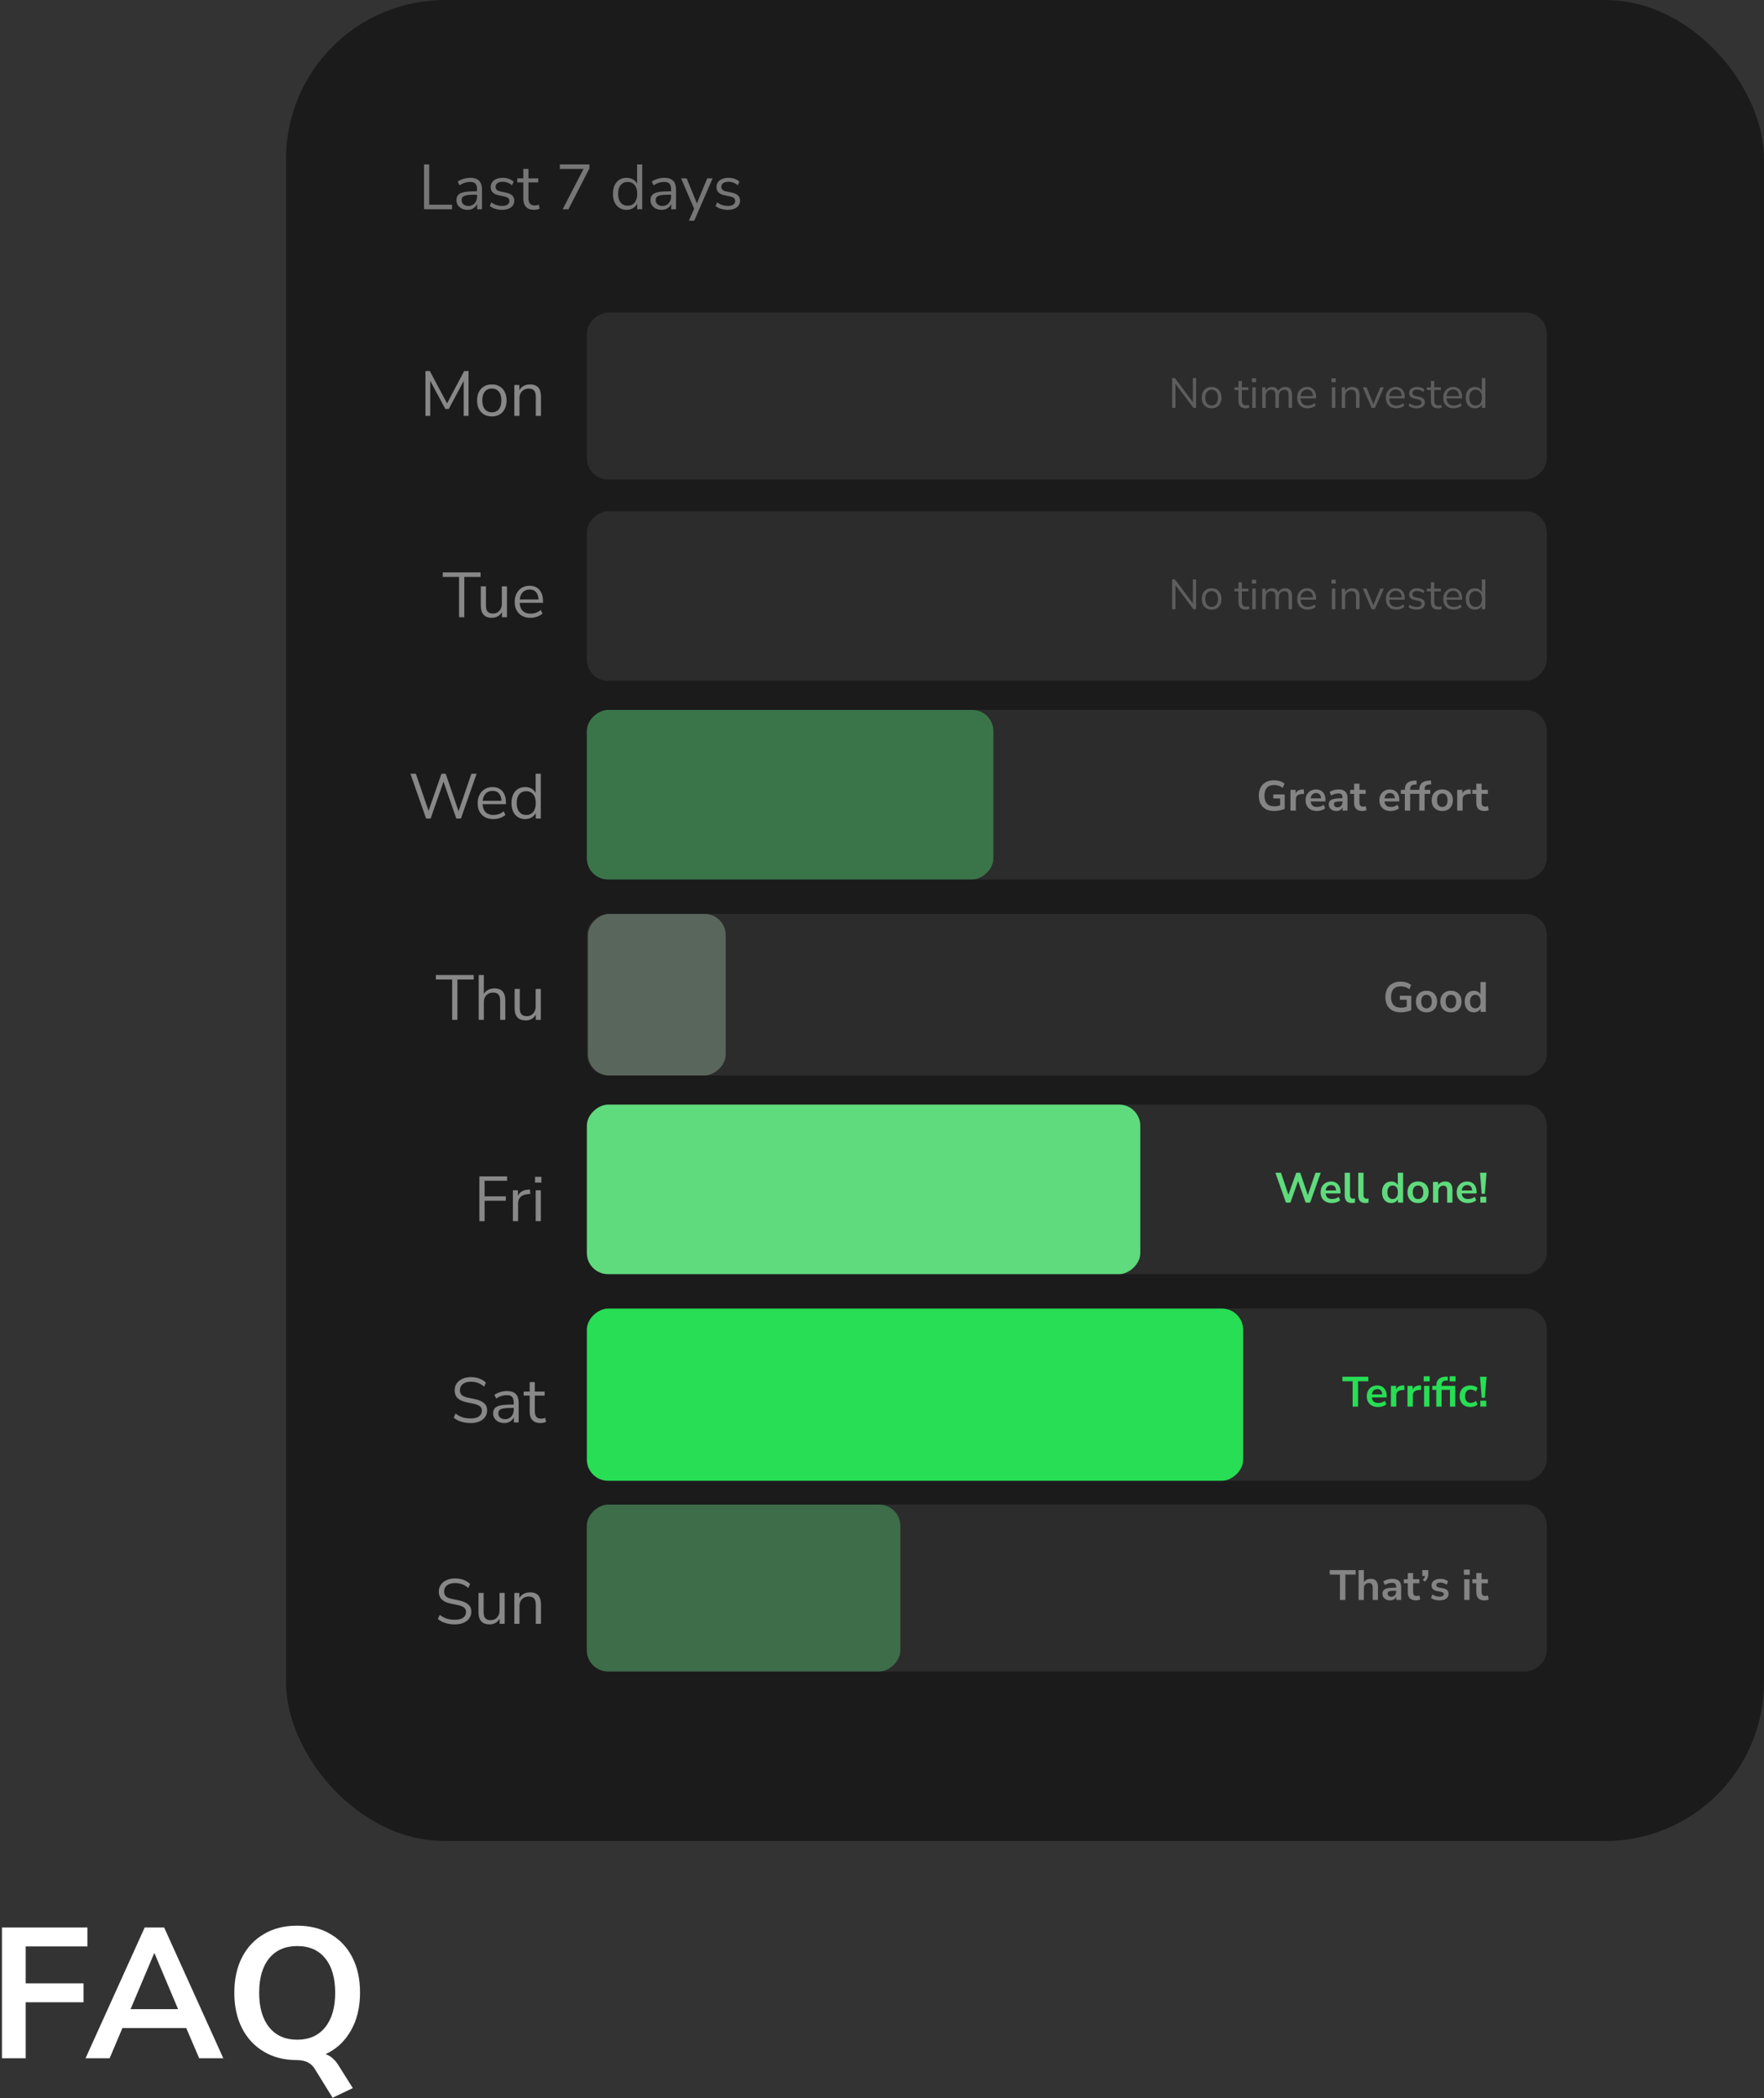 <svg width="666" height="792" viewBox="0 0 666 792" fill="none" xmlns="http://www.w3.org/2000/svg">
  <rect x="0" y="0" width="666" height="792" fill="#333333" stroke="none"/>
  <path
    d="M0.738 777V727.65H33.008V734.79H9.698V748.72H31.538V755.86H9.698V777H0.738ZM32.297 777L54.627 727.65H61.977L84.307 777H75.207L70.307 765.59H46.227L41.397 777H32.297ZM58.197 737.38L49.307 758.45H67.227L58.337 737.38H58.197ZM125.571 791.91L118.781 780.92C117.428 778.773 115.211 777.7 112.131 777.7C107.371 777.7 103.218 776.65 99.671 774.55C96.124 772.45 93.371 769.51 91.411 765.73C89.451 761.903 88.471 757.423 88.471 752.29C88.471 747.11 89.451 742.63 91.411 738.85C93.371 735.07 96.124 732.153 99.671 730.1C103.218 728 107.394 726.95 112.201 726.95C117.008 726.95 121.184 728 124.731 730.1C128.278 732.153 131.031 735.07 132.991 738.85C134.951 742.63 135.931 747.087 135.931 752.22C135.931 757.82 134.764 762.627 132.431 766.64C130.144 770.653 126.971 773.593 122.911 775.46C124.918 776.113 126.644 777.677 128.091 780.15L133.201 788.27L125.571 791.91ZM112.201 770C116.728 770 120.251 768.437 122.771 765.31C125.291 762.183 126.551 757.843 126.551 752.29C126.551 746.69 125.291 742.35 122.771 739.27C120.298 736.19 116.774 734.65 112.201 734.65C107.674 734.65 104.151 736.19 101.631 739.27C99.111 742.35 97.851 746.69 97.851 752.29C97.851 757.843 99.111 762.183 101.631 765.31C104.151 768.437 107.674 770 112.201 770Z"
    fill="white" />
  <rect x="108" width="558" height="695" rx="60" fill="#1B1B1B" />
  <path
    d="M160.088 79V62.08H162.056V77.272H170.672V79H160.088ZM176.527 79.216C175.727 79.216 175.007 79.064 174.367 78.76C173.743 78.44 173.247 78.008 172.879 77.464C172.511 76.92 172.327 76.312 172.327 75.64C172.327 74.776 172.543 74.096 172.975 73.6C173.423 73.104 174.151 72.752 175.159 72.544C176.183 72.336 177.575 72.232 179.335 72.232H180.415V73.504H179.359C178.383 73.504 177.567 73.536 176.911 73.6C176.255 73.664 175.735 73.776 175.351 73.936C174.967 74.096 174.695 74.304 174.535 74.56C174.375 74.816 174.295 75.136 174.295 75.52C174.295 76.176 174.519 76.712 174.967 77.128C175.431 77.544 176.055 77.752 176.839 77.752C177.479 77.752 178.039 77.6 178.519 77.296C179.015 76.992 179.399 76.576 179.671 76.048C179.959 75.52 180.103 74.912 180.103 74.224V71.488C180.103 70.496 179.903 69.784 179.503 69.352C179.103 68.904 178.447 68.68 177.535 68.68C176.831 68.68 176.151 68.784 175.495 68.992C174.839 69.184 174.167 69.504 173.479 69.952L172.807 68.536C173.223 68.248 173.695 68 174.223 67.792C174.751 67.568 175.303 67.4 175.879 67.288C176.455 67.176 177.007 67.12 177.535 67.12C178.543 67.12 179.375 67.288 180.031 67.624C180.687 67.944 181.175 68.44 181.495 69.112C181.815 69.768 181.975 70.616 181.975 71.656V79H180.151V76.288H180.367C180.239 76.896 179.991 77.416 179.623 77.848C179.271 78.28 178.831 78.616 178.303 78.856C177.775 79.096 177.183 79.216 176.527 79.216ZM189.518 79.216C188.91 79.216 188.318 79.152 187.742 79.024C187.182 78.912 186.654 78.752 186.158 78.544C185.678 78.32 185.262 78.056 184.91 77.752L185.534 76.384C185.918 76.688 186.334 76.944 186.782 77.152C187.23 77.344 187.686 77.488 188.15 77.584C188.614 77.68 189.086 77.728 189.566 77.728C190.478 77.728 191.166 77.56 191.63 77.224C192.094 76.888 192.326 76.432 192.326 75.856C192.326 75.408 192.174 75.056 191.87 74.8C191.566 74.528 191.086 74.32 190.43 74.176L188.246 73.696C187.238 73.488 186.486 73.128 185.99 72.616C185.51 72.104 185.27 71.44 185.27 70.624C185.27 69.904 185.454 69.288 185.822 68.776C186.206 68.248 186.742 67.84 187.43 67.552C188.118 67.264 188.918 67.12 189.83 67.12C190.374 67.12 190.894 67.176 191.39 67.288C191.886 67.4 192.35 67.568 192.782 67.792C193.23 68 193.614 68.264 193.934 68.584L193.286 69.952C192.982 69.664 192.638 69.424 192.254 69.232C191.87 69.024 191.47 68.872 191.054 68.776C190.654 68.664 190.246 68.608 189.83 68.608C188.934 68.608 188.254 68.784 187.79 69.136C187.326 69.488 187.094 69.952 187.094 70.528C187.094 70.976 187.238 71.344 187.526 71.632C187.814 71.92 188.262 72.128 188.87 72.256L191.054 72.712C192.094 72.936 192.87 73.296 193.382 73.792C193.91 74.272 194.174 74.928 194.174 75.76C194.174 76.464 193.982 77.08 193.598 77.608C193.214 78.12 192.67 78.52 191.966 78.808C191.278 79.08 190.462 79.216 189.518 79.216ZM201.699 79.216C200.323 79.216 199.291 78.848 198.603 78.112C197.915 77.376 197.571 76.328 197.571 74.968V68.848H195.291V67.336H197.571V63.76H199.515V67.336H203.211V68.848H199.515V74.776C199.515 75.688 199.707 76.384 200.091 76.864C200.475 77.328 201.099 77.56 201.963 77.56C202.219 77.56 202.475 77.528 202.731 77.464C202.987 77.4 203.219 77.336 203.427 77.272L203.763 78.76C203.555 78.872 203.251 78.976 202.851 79.072C202.451 79.168 202.067 79.216 201.699 79.216ZM212.438 79L220.742 62.92V63.784H211.358V62.08H222.542V63.568L214.622 79H212.438ZM236.569 79.216C235.529 79.216 234.617 78.968 233.833 78.472C233.065 77.976 232.465 77.28 232.033 76.384C231.617 75.472 231.409 74.4 231.409 73.168C231.409 71.92 231.617 70.848 232.033 69.952C232.465 69.04 233.065 68.344 233.833 67.864C234.617 67.368 235.529 67.12 236.569 67.12C237.625 67.12 238.529 67.384 239.281 67.912C240.033 68.44 240.537 69.152 240.793 70.048H240.529V62.08H242.473V79H240.577V76.216H240.817C240.561 77.128 240.049 77.856 239.281 78.4C238.529 78.944 237.625 79.216 236.569 79.216ZM236.977 77.656C238.081 77.656 238.953 77.272 239.593 76.504C240.249 75.72 240.577 74.608 240.577 73.168C240.577 71.712 240.249 70.6 239.593 69.832C238.953 69.064 238.081 68.68 236.977 68.68C235.889 68.68 235.017 69.064 234.361 69.832C233.705 70.6 233.377 71.712 233.377 73.168C233.377 74.608 233.705 75.72 234.361 76.504C235.017 77.272 235.889 77.656 236.977 77.656ZM249.793 79.216C248.993 79.216 248.273 79.064 247.633 78.76C247.009 78.44 246.513 78.008 246.145 77.464C245.777 76.92 245.593 76.312 245.593 75.64C245.593 74.776 245.809 74.096 246.241 73.6C246.689 73.104 247.417 72.752 248.425 72.544C249.449 72.336 250.841 72.232 252.601 72.232H253.681V73.504H252.625C251.649 73.504 250.833 73.536 250.177 73.6C249.521 73.664 249.001 73.776 248.617 73.936C248.233 74.096 247.961 74.304 247.801 74.56C247.641 74.816 247.561 75.136 247.561 75.52C247.561 76.176 247.785 76.712 248.233 77.128C248.697 77.544 249.321 77.752 250.105 77.752C250.745 77.752 251.305 77.6 251.785 77.296C252.281 76.992 252.665 76.576 252.937 76.048C253.225 75.52 253.369 74.912 253.369 74.224V71.488C253.369 70.496 253.169 69.784 252.769 69.352C252.369 68.904 251.713 68.68 250.801 68.68C250.097 68.68 249.417 68.784 248.761 68.992C248.105 69.184 247.433 69.504 246.745 69.952L246.073 68.536C246.489 68.248 246.961 68 247.489 67.792C248.017 67.568 248.569 67.4 249.145 67.288C249.721 67.176 250.273 67.12 250.801 67.12C251.809 67.12 252.641 67.288 253.297 67.624C253.953 67.944 254.441 68.44 254.761 69.112C255.081 69.768 255.241 70.616 255.241 71.656V79H253.417V76.288H253.633C253.505 76.896 253.257 77.416 252.889 77.848C252.537 78.28 252.097 78.616 251.569 78.856C251.041 79.096 250.449 79.216 249.793 79.216ZM260.074 83.32L262.258 78.4V79.24L257.146 67.336H259.258L263.434 77.56H262.786L267.01 67.336H269.05L262.114 83.32H260.074ZM274.76 79.216C274.152 79.216 273.56 79.152 272.984 79.024C272.424 78.912 271.896 78.752 271.4 78.544C270.92 78.32 270.504 78.056 270.152 77.752L270.776 76.384C271.16 76.688 271.576 76.944 272.024 77.152C272.472 77.344 272.928 77.488 273.392 77.584C273.856 77.68 274.328 77.728 274.808 77.728C275.72 77.728 276.408 77.56 276.872 77.224C277.336 76.888 277.568 76.432 277.568 75.856C277.568 75.408 277.416 75.056 277.112 74.8C276.808 74.528 276.328 74.32 275.672 74.176L273.488 73.696C272.48 73.488 271.728 73.128 271.232 72.616C270.752 72.104 270.512 71.44 270.512 70.624C270.512 69.904 270.696 69.288 271.064 68.776C271.448 68.248 271.984 67.84 272.672 67.552C273.36 67.264 274.16 67.12 275.072 67.12C275.616 67.12 276.136 67.176 276.632 67.288C277.128 67.4 277.592 67.568 278.024 67.792C278.472 68 278.856 68.264 279.176 68.584L278.528 69.952C278.224 69.664 277.88 69.424 277.496 69.232C277.112 69.024 276.712 68.872 276.296 68.776C275.896 68.664 275.488 68.608 275.072 68.608C274.176 68.608 273.496 68.784 273.032 69.136C272.568 69.488 272.336 69.952 272.336 70.528C272.336 70.976 272.48 71.344 272.768 71.632C273.056 71.92 273.504 72.128 274.112 72.256L276.296 72.712C277.336 72.936 278.112 73.296 278.624 73.792C279.152 74.272 279.416 74.928 279.416 75.76C279.416 76.464 279.224 77.08 278.84 77.608C278.456 78.12 277.912 78.52 277.208 78.808C276.52 79.08 275.704 79.216 274.76 79.216Z"
    fill="#767676" />
  <rect x="584" y="118" width="63" height="362.431" rx="8" transform="rotate(90 584 118)"
    fill="#2C2C2C" />
  <rect x="584" y="193" width="64" height="362.431" rx="8" transform="rotate(90 584 193)"
    fill="#2C2C2C" />
  <rect x="584" y="268" width="64" height="362.431" rx="8" transform="rotate(90 584 268)"
    fill="#2C2C2C" />
  <rect x="375.047" y="268" width="64" height="153.478" rx="8" transform="rotate(90 375.047 268)"
    fill="#3A7549" />
  <rect x="584" y="568" width="63" height="362.431" rx="8" transform="rotate(90 584 568)"
    fill="#2C2C2C" />
  <rect x="339.914" y="568" width="63" height="118.345" rx="8" transform="rotate(90 339.914 568)"
    fill="#3D6D49" />
  <rect x="584" y="345" width="61" height="362.431" rx="8" transform="rotate(90 584 345)"
    fill="#2C2C2C" />
  <rect x="274" y="345" width="61" height="52" rx="8" transform="rotate(90 274 345)" fill="#59665C" />
  <rect x="584" y="417" width="64" height="362.431" rx="8" transform="rotate(90 584 417)"
    fill="#2C2C2C" />
  <rect x="430.521" y="417" width="64" height="208.953" rx="8" transform="rotate(90 430.521 417)"
    fill="#5FDB7D" />
  <rect x="584" y="494" width="65" height="362.431" rx="8" transform="rotate(90 584 494)"
    fill="#2C2C2C" />
  <rect x="469.354" y="494" width="65" height="247.784" rx="8" transform="rotate(90 469.354 494)"
    fill="#27DE54" />
  <path
    d="M160.628 157V140.08H162.284L169.148 152.968H168.428L175.244 140.08H176.9V157H175.076V142.72H175.652L169.436 154.384H168.14L161.852 142.696H162.428V157H160.628ZM185.695 157.216C184.559 157.216 183.575 156.968 182.743 156.472C181.911 155.976 181.263 155.28 180.799 154.384C180.351 153.472 180.127 152.4 180.127 151.168C180.127 149.936 180.351 148.872 180.799 147.976C181.263 147.064 181.911 146.36 182.743 145.864C183.575 145.368 184.559 145.12 185.695 145.12C186.831 145.12 187.815 145.368 188.647 145.864C189.479 146.36 190.119 147.064 190.567 147.976C191.031 148.872 191.263 149.936 191.263 151.168C191.263 152.4 191.031 153.472 190.567 154.384C190.119 155.28 189.479 155.976 188.647 156.472C187.815 156.968 186.831 157.216 185.695 157.216ZM185.695 155.656C186.799 155.656 187.671 155.272 188.311 154.504C188.967 153.72 189.295 152.6 189.295 151.144C189.295 149.704 188.967 148.6 188.311 147.832C187.671 147.064 186.799 146.68 185.695 146.68C184.607 146.68 183.735 147.064 183.079 147.832C182.423 148.6 182.095 149.704 182.095 151.144C182.095 152.6 182.423 153.72 183.079 154.504C183.735 155.272 184.607 155.656 185.695 155.656ZM194.183 157V145.336H196.079V147.928H195.815C196.151 147 196.695 146.304 197.447 145.84C198.215 145.36 199.095 145.12 200.087 145.12C201.015 145.12 201.783 145.288 202.391 145.624C203.015 145.944 203.479 146.448 203.783 147.136C204.087 147.824 204.239 148.688 204.239 149.728V157H202.295V149.848C202.295 149.128 202.199 148.536 202.007 148.072C201.831 147.608 201.543 147.264 201.143 147.04C200.759 146.816 200.255 146.704 199.631 146.704C198.927 146.704 198.311 146.856 197.783 147.16C197.255 147.464 196.847 147.888 196.559 148.432C196.271 148.976 196.127 149.616 196.127 150.352V157H194.183Z"
    fill="#888888" />
  <path opacity="0.4"
    d="M442.548 154V142.72H443.572L450.756 152.304H450.372V142.72H451.588V154H450.596L443.412 144.416H443.78V154H442.548ZM457.448 154.144C456.691 154.144 456.035 153.979 455.48 153.648C454.925 153.317 454.493 152.853 454.184 152.256C453.885 151.648 453.736 150.933 453.736 150.112C453.736 149.291 453.885 148.581 454.184 147.984C454.493 147.376 454.925 146.907 455.48 146.576C456.035 146.245 456.691 146.08 457.448 146.08C458.205 146.08 458.861 146.245 459.416 146.576C459.971 146.907 460.397 147.376 460.696 147.984C461.005 148.581 461.16 149.291 461.16 150.112C461.16 150.933 461.005 151.648 460.696 152.256C460.397 152.853 459.971 153.317 459.416 153.648C458.861 153.979 458.205 154.144 457.448 154.144ZM457.448 153.104C458.184 153.104 458.765 152.848 459.192 152.336C459.629 151.813 459.848 151.067 459.848 150.096C459.848 149.136 459.629 148.4 459.192 147.888C458.765 147.376 458.184 147.12 457.448 147.12C456.723 147.12 456.141 147.376 455.704 147.888C455.267 148.4 455.048 149.136 455.048 150.096C455.048 151.067 455.267 151.813 455.704 152.336C456.141 152.848 456.723 153.104 457.448 153.104ZM470.336 154.144C469.419 154.144 468.731 153.899 468.272 153.408C467.813 152.917 467.584 152.219 467.584 151.312V147.232H466.064V146.224H467.584V143.84H468.88V146.224H471.344V147.232H468.88V151.184C468.88 151.792 469.008 152.256 469.264 152.576C469.52 152.885 469.936 153.04 470.512 153.04C470.683 153.04 470.853 153.019 471.024 152.976C471.195 152.933 471.349 152.891 471.488 152.848L471.712 153.84C471.573 153.915 471.371 153.984 471.104 154.048C470.837 154.112 470.581 154.144 470.336 154.144ZM472.65 144.288V142.832H474.25V144.288H472.65ZM472.81 154V146.224H474.106V154H472.81ZM476.561 154V146.224H477.825V147.952H477.649C477.777 147.557 477.963 147.221 478.209 146.944C478.465 146.656 478.763 146.443 479.105 146.304C479.457 146.155 479.841 146.08 480.257 146.08C480.918 146.08 481.451 146.24 481.857 146.56C482.273 146.869 482.55 147.355 482.689 148.016H482.449C482.641 147.419 482.982 146.949 483.473 146.608C483.974 146.256 484.555 146.08 485.217 146.08C485.803 146.08 486.283 146.192 486.657 146.416C487.041 146.64 487.329 146.981 487.521 147.44C487.713 147.888 487.809 148.459 487.809 149.152V154H486.513V149.216C486.513 148.501 486.39 147.979 486.145 147.648C485.899 147.307 485.483 147.136 484.897 147.136C484.481 147.136 484.113 147.237 483.793 147.44C483.483 147.643 483.243 147.931 483.073 148.304C482.913 148.667 482.833 149.099 482.833 149.6V154H481.537V149.216C481.537 148.501 481.409 147.979 481.153 147.648C480.907 147.307 480.497 147.136 479.921 147.136C479.494 147.136 479.126 147.237 478.817 147.44C478.507 147.643 478.267 147.931 478.097 148.304C477.937 148.667 477.857 149.099 477.857 149.6V154H476.561ZM493.736 154.144C492.914 154.144 492.205 153.984 491.608 153.664C491.021 153.333 490.562 152.869 490.232 152.272C489.912 151.675 489.752 150.96 489.752 150.128C489.752 149.317 489.912 148.613 490.232 148.016C490.552 147.408 490.989 146.933 491.544 146.592C492.109 146.251 492.76 146.08 493.496 146.08C494.2 146.08 494.802 146.235 495.304 146.544C495.805 146.853 496.189 147.291 496.456 147.856C496.733 148.421 496.872 149.099 496.872 149.888V150.384H490.744V149.536H496.008L495.752 149.744C495.752 148.891 495.56 148.229 495.176 147.76C494.802 147.28 494.253 147.04 493.528 147.04C492.984 147.04 492.52 147.168 492.136 147.424C491.762 147.669 491.48 148.016 491.288 148.464C491.096 148.901 491 149.413 491 150V150.096C491 150.747 491.101 151.296 491.304 151.744C491.517 152.192 491.832 152.533 492.248 152.768C492.664 152.992 493.16 153.104 493.736 153.104C494.194 153.104 494.637 153.035 495.064 152.896C495.501 152.747 495.912 152.507 496.296 152.176L496.744 153.088C496.392 153.408 495.944 153.664 495.4 153.856C494.856 154.048 494.301 154.144 493.736 154.144ZM502.697 144.288V142.832H504.297V144.288H502.697ZM502.857 154V146.224H504.153V154H502.857ZM506.575 154V146.224H507.839V147.952H507.663C507.887 147.333 508.25 146.869 508.751 146.56C509.263 146.24 509.85 146.08 510.511 146.08C511.13 146.08 511.642 146.192 512.047 146.416C512.463 146.629 512.773 146.965 512.975 147.424C513.178 147.883 513.279 148.459 513.279 149.152V154H511.983V149.232C511.983 148.752 511.919 148.357 511.791 148.048C511.674 147.739 511.482 147.509 511.215 147.36C510.959 147.211 510.623 147.136 510.207 147.136C509.738 147.136 509.327 147.237 508.975 147.44C508.623 147.643 508.351 147.925 508.159 148.288C507.967 148.651 507.871 149.077 507.871 149.568V154H506.575ZM517.879 154L514.535 146.224H515.943L518.727 153.04H518.295L521.127 146.224H522.455L519.095 154H517.879ZM527.22 154.144C526.399 154.144 525.689 153.984 525.092 153.664C524.505 153.333 524.047 152.869 523.716 152.272C523.396 151.675 523.236 150.96 523.236 150.128C523.236 149.317 523.396 148.613 523.716 148.016C524.036 147.408 524.473 146.933 525.028 146.592C525.593 146.251 526.244 146.08 526.98 146.08C527.684 146.08 528.287 146.235 528.788 146.544C529.289 146.853 529.673 147.291 529.94 147.856C530.217 148.421 530.356 149.099 530.356 149.888V150.384H524.228V149.536H529.492L529.236 149.744C529.236 148.891 529.044 148.229 528.66 147.76C528.287 147.28 527.737 147.04 527.012 147.04C526.468 147.04 526.004 147.168 525.62 147.424C525.247 147.669 524.964 148.016 524.772 148.464C524.58 148.901 524.484 149.413 524.484 150V150.096C524.484 150.747 524.585 151.296 524.788 151.744C525.001 152.192 525.316 152.533 525.732 152.768C526.148 152.992 526.644 153.104 527.22 153.104C527.679 153.104 528.121 153.035 528.548 152.896C528.985 152.747 529.396 152.507 529.78 152.176L530.228 153.088C529.876 153.408 529.428 153.664 528.884 153.856C528.34 154.048 527.785 154.144 527.22 154.144ZM534.856 154.144C534.45 154.144 534.056 154.101 533.672 154.016C533.298 153.941 532.946 153.835 532.616 153.696C532.296 153.547 532.018 153.371 531.784 153.168L532.2 152.256C532.456 152.459 532.733 152.629 533.032 152.768C533.33 152.896 533.634 152.992 533.944 153.056C534.253 153.12 534.568 153.152 534.888 153.152C535.496 153.152 535.954 153.04 536.264 152.816C536.573 152.592 536.728 152.288 536.728 151.904C536.728 151.605 536.626 151.371 536.424 151.2C536.221 151.019 535.901 150.88 535.464 150.784L534.008 150.464C533.336 150.325 532.834 150.085 532.504 149.744C532.184 149.403 532.024 148.96 532.024 148.416C532.024 147.936 532.146 147.525 532.392 147.184C532.648 146.832 533.005 146.56 533.464 146.368C533.922 146.176 534.456 146.08 535.064 146.08C535.426 146.08 535.773 146.117 536.104 146.192C536.434 146.267 536.744 146.379 537.032 146.528C537.33 146.667 537.586 146.843 537.8 147.056L537.368 147.968C537.165 147.776 536.936 147.616 536.68 147.488C536.424 147.349 536.157 147.248 535.88 147.184C535.613 147.109 535.341 147.072 535.064 147.072C534.466 147.072 534.013 147.189 533.704 147.424C533.394 147.659 533.24 147.968 533.24 148.352C533.24 148.651 533.336 148.896 533.528 149.088C533.72 149.28 534.018 149.419 534.424 149.504L535.88 149.808C536.573 149.957 537.09 150.197 537.432 150.528C537.784 150.848 537.96 151.285 537.96 151.84C537.96 152.309 537.832 152.72 537.576 153.072C537.32 153.413 536.957 153.68 536.488 153.872C536.029 154.053 535.485 154.144 534.856 154.144ZM542.977 154.144C542.059 154.144 541.371 153.899 540.913 153.408C540.454 152.917 540.225 152.219 540.225 151.312V147.232H538.705V146.224H540.225V143.84H541.521V146.224H543.985V147.232H541.521V151.184C541.521 151.792 541.649 152.256 541.905 152.576C542.161 152.885 542.577 153.04 543.153 153.04C543.323 153.04 543.494 153.019 543.665 152.976C543.835 152.933 543.99 152.891 544.129 152.848L544.353 153.84C544.214 153.915 544.011 153.984 543.745 154.048C543.478 154.112 543.222 154.144 542.977 154.144ZM548.876 154.144C548.055 154.144 547.346 153.984 546.748 153.664C546.162 153.333 545.703 152.869 545.372 152.272C545.052 151.675 544.892 150.96 544.892 150.128C544.892 149.317 545.052 148.613 545.372 148.016C545.692 147.408 546.13 146.933 546.684 146.592C547.25 146.251 547.9 146.08 548.636 146.08C549.34 146.08 549.943 146.235 550.444 146.544C550.946 146.853 551.33 147.291 551.596 147.856C551.874 148.421 552.012 149.099 552.012 149.888V150.384H545.884V149.536H551.148L550.892 149.744C550.892 148.891 550.7 148.229 550.316 147.76C549.943 147.28 549.394 147.04 548.668 147.04C548.124 147.04 547.66 147.168 547.276 147.424C546.903 147.669 546.62 148.016 546.428 148.464C546.236 148.901 546.14 149.413 546.14 150V150.096C546.14 150.747 546.242 151.296 546.444 151.744C546.658 152.192 546.972 152.533 547.388 152.768C547.804 152.992 548.3 153.104 548.876 153.104C549.335 153.104 549.778 153.035 550.204 152.896C550.642 152.747 551.052 152.507 551.436 152.176L551.884 153.088C551.532 153.408 551.084 153.664 550.54 153.856C549.996 154.048 549.442 154.144 548.876 154.144ZM556.848 154.144C556.155 154.144 555.547 153.979 555.024 153.648C554.512 153.317 554.112 152.853 553.824 152.256C553.547 151.648 553.408 150.933 553.408 150.112C553.408 149.28 553.547 148.565 553.824 147.968C554.112 147.36 554.512 146.896 555.024 146.576C555.547 146.245 556.155 146.08 556.848 146.08C557.552 146.08 558.155 146.256 558.656 146.608C559.157 146.96 559.493 147.435 559.664 148.032H559.488V142.72H560.784V154H559.52V152.144H559.68C559.509 152.752 559.168 153.237 558.656 153.6C558.155 153.963 557.552 154.144 556.848 154.144ZM557.12 153.104C557.856 153.104 558.437 152.848 558.864 152.336C559.301 151.813 559.52 151.072 559.52 150.112C559.52 149.141 559.301 148.4 558.864 147.888C558.437 147.376 557.856 147.12 557.12 147.12C556.395 147.12 555.813 147.376 555.376 147.888C554.939 148.4 554.72 149.141 554.72 150.112C554.72 151.072 554.939 151.813 555.376 152.336C555.813 152.848 556.395 153.104 557.12 153.104Z"
    fill="#A8A8A8" />
  <path opacity="0.4"
    d="M442.548 230V218.72H443.572L450.756 228.304H450.372V218.72H451.588V230H450.596L443.412 220.416H443.78V230H442.548ZM457.448 230.144C456.691 230.144 456.035 229.979 455.48 229.648C454.925 229.317 454.493 228.853 454.184 228.256C453.885 227.648 453.736 226.933 453.736 226.112C453.736 225.291 453.885 224.581 454.184 223.984C454.493 223.376 454.925 222.907 455.48 222.576C456.035 222.245 456.691 222.08 457.448 222.08C458.205 222.08 458.861 222.245 459.416 222.576C459.971 222.907 460.397 223.376 460.696 223.984C461.005 224.581 461.16 225.291 461.16 226.112C461.16 226.933 461.005 227.648 460.696 228.256C460.397 228.853 459.971 229.317 459.416 229.648C458.861 229.979 458.205 230.144 457.448 230.144ZM457.448 229.104C458.184 229.104 458.765 228.848 459.192 228.336C459.629 227.813 459.848 227.067 459.848 226.096C459.848 225.136 459.629 224.4 459.192 223.888C458.765 223.376 458.184 223.12 457.448 223.12C456.723 223.12 456.141 223.376 455.704 223.888C455.267 224.4 455.048 225.136 455.048 226.096C455.048 227.067 455.267 227.813 455.704 228.336C456.141 228.848 456.723 229.104 457.448 229.104ZM470.336 230.144C469.419 230.144 468.731 229.899 468.272 229.408C467.813 228.917 467.584 228.219 467.584 227.312V223.232H466.064V222.224H467.584V219.84H468.88V222.224H471.344V223.232H468.88V227.184C468.88 227.792 469.008 228.256 469.264 228.576C469.52 228.885 469.936 229.04 470.512 229.04C470.683 229.04 470.853 229.019 471.024 228.976C471.195 228.933 471.349 228.891 471.488 228.848L471.712 229.84C471.573 229.915 471.371 229.984 471.104 230.048C470.837 230.112 470.581 230.144 470.336 230.144ZM472.65 220.288V218.832H474.25V220.288H472.65ZM472.81 230V222.224H474.106V230H472.81ZM476.561 230V222.224H477.825V223.952H477.649C477.777 223.557 477.963 223.221 478.209 222.944C478.465 222.656 478.763 222.443 479.105 222.304C479.457 222.155 479.841 222.08 480.257 222.08C480.918 222.08 481.451 222.24 481.857 222.56C482.273 222.869 482.55 223.355 482.689 224.016H482.449C482.641 223.419 482.982 222.949 483.473 222.608C483.974 222.256 484.555 222.08 485.217 222.08C485.803 222.08 486.283 222.192 486.657 222.416C487.041 222.64 487.329 222.981 487.521 223.44C487.713 223.888 487.809 224.459 487.809 225.152V230H486.513V225.216C486.513 224.501 486.39 223.979 486.145 223.648C485.899 223.307 485.483 223.136 484.897 223.136C484.481 223.136 484.113 223.237 483.793 223.44C483.483 223.643 483.243 223.931 483.073 224.304C482.913 224.667 482.833 225.099 482.833 225.6V230H481.537V225.216C481.537 224.501 481.409 223.979 481.153 223.648C480.907 223.307 480.497 223.136 479.921 223.136C479.494 223.136 479.126 223.237 478.817 223.44C478.507 223.643 478.267 223.931 478.097 224.304C477.937 224.667 477.857 225.099 477.857 225.6V230H476.561ZM493.736 230.144C492.914 230.144 492.205 229.984 491.608 229.664C491.021 229.333 490.562 228.869 490.232 228.272C489.912 227.675 489.752 226.96 489.752 226.128C489.752 225.317 489.912 224.613 490.232 224.016C490.552 223.408 490.989 222.933 491.544 222.592C492.109 222.251 492.76 222.08 493.496 222.08C494.2 222.08 494.802 222.235 495.304 222.544C495.805 222.853 496.189 223.291 496.456 223.856C496.733 224.421 496.872 225.099 496.872 225.888V226.384H490.744V225.536H496.008L495.752 225.744C495.752 224.891 495.56 224.229 495.176 223.76C494.802 223.28 494.253 223.04 493.528 223.04C492.984 223.04 492.52 223.168 492.136 223.424C491.762 223.669 491.48 224.016 491.288 224.464C491.096 224.901 491 225.413 491 226V226.096C491 226.747 491.101 227.296 491.304 227.744C491.517 228.192 491.832 228.533 492.248 228.768C492.664 228.992 493.16 229.104 493.736 229.104C494.194 229.104 494.637 229.035 495.064 228.896C495.501 228.747 495.912 228.507 496.296 228.176L496.744 229.088C496.392 229.408 495.944 229.664 495.4 229.856C494.856 230.048 494.301 230.144 493.736 230.144ZM502.697 220.288V218.832H504.297V220.288H502.697ZM502.857 230V222.224H504.153V230H502.857ZM506.575 230V222.224H507.839V223.952H507.663C507.887 223.333 508.25 222.869 508.751 222.56C509.263 222.24 509.85 222.08 510.511 222.08C511.13 222.08 511.642 222.192 512.047 222.416C512.463 222.629 512.773 222.965 512.975 223.424C513.178 223.883 513.279 224.459 513.279 225.152V230H511.983V225.232C511.983 224.752 511.919 224.357 511.791 224.048C511.674 223.739 511.482 223.509 511.215 223.36C510.959 223.211 510.623 223.136 510.207 223.136C509.738 223.136 509.327 223.237 508.975 223.44C508.623 223.643 508.351 223.925 508.159 224.288C507.967 224.651 507.871 225.077 507.871 225.568V230H506.575ZM517.879 230L514.535 222.224H515.943L518.727 229.04H518.295L521.127 222.224H522.455L519.095 230H517.879ZM527.22 230.144C526.399 230.144 525.689 229.984 525.092 229.664C524.505 229.333 524.047 228.869 523.716 228.272C523.396 227.675 523.236 226.96 523.236 226.128C523.236 225.317 523.396 224.613 523.716 224.016C524.036 223.408 524.473 222.933 525.028 222.592C525.593 222.251 526.244 222.08 526.98 222.08C527.684 222.08 528.287 222.235 528.788 222.544C529.289 222.853 529.673 223.291 529.94 223.856C530.217 224.421 530.356 225.099 530.356 225.888V226.384H524.228V225.536H529.492L529.236 225.744C529.236 224.891 529.044 224.229 528.66 223.76C528.287 223.28 527.737 223.04 527.012 223.04C526.468 223.04 526.004 223.168 525.62 223.424C525.247 223.669 524.964 224.016 524.772 224.464C524.58 224.901 524.484 225.413 524.484 226V226.096C524.484 226.747 524.585 227.296 524.788 227.744C525.001 228.192 525.316 228.533 525.732 228.768C526.148 228.992 526.644 229.104 527.22 229.104C527.679 229.104 528.121 229.035 528.548 228.896C528.985 228.747 529.396 228.507 529.78 228.176L530.228 229.088C529.876 229.408 529.428 229.664 528.884 229.856C528.34 230.048 527.785 230.144 527.22 230.144ZM534.856 230.144C534.45 230.144 534.056 230.101 533.672 230.016C533.298 229.941 532.946 229.835 532.616 229.696C532.296 229.547 532.018 229.371 531.784 229.168L532.2 228.256C532.456 228.459 532.733 228.629 533.032 228.768C533.33 228.896 533.634 228.992 533.944 229.056C534.253 229.12 534.568 229.152 534.888 229.152C535.496 229.152 535.954 229.04 536.264 228.816C536.573 228.592 536.728 228.288 536.728 227.904C536.728 227.605 536.626 227.371 536.424 227.2C536.221 227.019 535.901 226.88 535.464 226.784L534.008 226.464C533.336 226.325 532.834 226.085 532.504 225.744C532.184 225.403 532.024 224.96 532.024 224.416C532.024 223.936 532.146 223.525 532.392 223.184C532.648 222.832 533.005 222.56 533.464 222.368C533.922 222.176 534.456 222.08 535.064 222.08C535.426 222.08 535.773 222.117 536.104 222.192C536.434 222.267 536.744 222.379 537.032 222.528C537.33 222.667 537.586 222.843 537.8 223.056L537.368 223.968C537.165 223.776 536.936 223.616 536.68 223.488C536.424 223.349 536.157 223.248 535.88 223.184C535.613 223.109 535.341 223.072 535.064 223.072C534.466 223.072 534.013 223.189 533.704 223.424C533.394 223.659 533.24 223.968 533.24 224.352C533.24 224.651 533.336 224.896 533.528 225.088C533.72 225.28 534.018 225.419 534.424 225.504L535.88 225.808C536.573 225.957 537.09 226.197 537.432 226.528C537.784 226.848 537.96 227.285 537.96 227.84C537.96 228.309 537.832 228.72 537.576 229.072C537.32 229.413 536.957 229.68 536.488 229.872C536.029 230.053 535.485 230.144 534.856 230.144ZM542.977 230.144C542.059 230.144 541.371 229.899 540.913 229.408C540.454 228.917 540.225 228.219 540.225 227.312V223.232H538.705V222.224H540.225V219.84H541.521V222.224H543.985V223.232H541.521V227.184C541.521 227.792 541.649 228.256 541.905 228.576C542.161 228.885 542.577 229.04 543.153 229.04C543.323 229.04 543.494 229.019 543.665 228.976C543.835 228.933 543.99 228.891 544.129 228.848L544.353 229.84C544.214 229.915 544.011 229.984 543.745 230.048C543.478 230.112 543.222 230.144 542.977 230.144ZM548.876 230.144C548.055 230.144 547.346 229.984 546.748 229.664C546.162 229.333 545.703 228.869 545.372 228.272C545.052 227.675 544.892 226.96 544.892 226.128C544.892 225.317 545.052 224.613 545.372 224.016C545.692 223.408 546.13 222.933 546.684 222.592C547.25 222.251 547.9 222.08 548.636 222.08C549.34 222.08 549.943 222.235 550.444 222.544C550.946 222.853 551.33 223.291 551.596 223.856C551.874 224.421 552.012 225.099 552.012 225.888V226.384H545.884V225.536H551.148L550.892 225.744C550.892 224.891 550.7 224.229 550.316 223.76C549.943 223.28 549.394 223.04 548.668 223.04C548.124 223.04 547.66 223.168 547.276 223.424C546.903 223.669 546.62 224.016 546.428 224.464C546.236 224.901 546.14 225.413 546.14 226V226.096C546.14 226.747 546.242 227.296 546.444 227.744C546.658 228.192 546.972 228.533 547.388 228.768C547.804 228.992 548.3 229.104 548.876 229.104C549.335 229.104 549.778 229.035 550.204 228.896C550.642 228.747 551.052 228.507 551.436 228.176L551.884 229.088C551.532 229.408 551.084 229.664 550.54 229.856C549.996 230.048 549.442 230.144 548.876 230.144ZM556.848 230.144C556.155 230.144 555.547 229.979 555.024 229.648C554.512 229.317 554.112 228.853 553.824 228.256C553.547 227.648 553.408 226.933 553.408 226.112C553.408 225.28 553.547 224.565 553.824 223.968C554.112 223.36 554.512 222.896 555.024 222.576C555.547 222.245 556.155 222.08 556.848 222.08C557.552 222.08 558.155 222.256 558.656 222.608C559.157 222.96 559.493 223.435 559.664 224.032H559.488V218.72H560.784V230H559.52V228.144H559.68C559.509 228.752 559.168 229.237 558.656 229.6C558.155 229.963 557.552 230.144 556.848 230.144ZM557.12 229.104C557.856 229.104 558.437 228.848 558.864 228.336C559.301 227.813 559.52 227.072 559.52 226.112C559.52 225.141 559.301 224.4 558.864 223.888C558.437 223.376 557.856 223.12 557.12 223.12C556.395 223.12 555.813 223.376 555.376 223.888C554.939 224.4 554.72 225.141 554.72 226.112C554.72 227.072 554.939 227.813 555.376 228.336C555.813 228.848 556.395 229.104 557.12 229.104Z"
    fill="#A8A8A8" />
  <path
    d="M481.047 306.16C479.799 306.16 478.743 305.925 477.879 305.456C477.025 304.987 476.375 304.32 475.927 303.456C475.479 302.592 475.255 301.568 475.255 300.384C475.255 299.189 475.484 298.16 475.943 297.296C476.401 296.421 477.063 295.749 477.927 295.28C478.791 294.8 479.825 294.56 481.031 294.56C481.564 294.56 482.071 294.613 482.551 294.72C483.041 294.816 483.495 294.96 483.911 295.152C484.327 295.344 484.684 295.579 484.983 295.856L484.295 297.456C483.793 297.061 483.281 296.779 482.759 296.608C482.236 296.437 481.66 296.352 481.031 296.352C479.836 296.352 478.929 296.699 478.311 297.392C477.703 298.085 477.399 299.083 477.399 300.384C477.399 301.696 477.713 302.693 478.343 303.376C478.972 304.059 479.905 304.4 481.143 304.4C481.569 304.4 482.001 304.357 482.439 304.272C482.876 304.187 483.303 304.069 483.719 303.92L483.319 304.832V301.424H480.727V299.904H485.031V305.328C484.689 305.499 484.295 305.648 483.847 305.776C483.409 305.893 482.951 305.984 482.471 306.048C481.991 306.123 481.516 306.16 481.047 306.16ZM487.212 306V298.176H489.164V300.064H489.004C489.153 299.424 489.447 298.939 489.884 298.608C490.321 298.267 490.903 298.069 491.628 298.016L492.236 297.968L492.364 299.664L491.212 299.776C490.561 299.84 490.071 300.043 489.74 300.384C489.409 300.715 489.244 301.184 489.244 301.792V306H487.212ZM497.209 306.16C496.323 306.16 495.561 305.995 494.921 305.664C494.281 305.333 493.785 304.864 493.433 304.256C493.091 303.648 492.921 302.928 492.921 302.096C492.921 301.285 493.086 300.576 493.417 299.968C493.758 299.36 494.222 298.885 494.809 298.544C495.406 298.192 496.083 298.016 496.841 298.016C497.587 298.016 498.227 298.176 498.761 298.496C499.294 298.816 499.705 299.269 499.993 299.856C500.291 300.443 500.441 301.141 500.441 301.952V302.544H494.537V301.392H499.033L498.777 301.632C498.777 300.907 498.617 300.352 498.297 299.968C497.977 299.573 497.518 299.376 496.921 299.376C496.473 299.376 496.089 299.483 495.769 299.696C495.459 299.899 495.219 300.192 495.049 300.576C494.889 300.949 494.809 301.397 494.809 301.92V302.032C494.809 302.619 494.899 303.104 495.081 303.488C495.262 303.872 495.534 304.16 495.897 304.352C496.259 304.544 496.707 304.64 497.241 304.64C497.678 304.64 498.115 304.576 498.553 304.448C498.99 304.309 499.39 304.096 499.753 303.808L500.312 305.152C499.939 305.461 499.47 305.707 498.905 305.888C498.339 306.069 497.774 306.16 497.209 306.16ZM504.6 306.16C504.035 306.16 503.528 306.053 503.08 305.84C502.643 305.616 502.296 305.317 502.04 304.944C501.795 304.571 501.672 304.149 501.672 303.68C501.672 303.104 501.822 302.651 502.12 302.32C502.419 301.979 502.904 301.733 503.576 301.584C504.248 301.435 505.15 301.36 506.28 301.36H507.08V302.512H506.296C505.795 302.512 505.374 302.533 505.032 302.576C504.691 302.608 504.414 302.667 504.2 302.752C503.998 302.827 503.848 302.933 503.752 303.072C503.667 303.211 503.624 303.381 503.624 303.584C503.624 303.936 503.747 304.224 503.992 304.448C504.238 304.672 504.579 304.784 505.016 304.784C505.368 304.784 505.678 304.704 505.944 304.544C506.222 304.373 506.44 304.144 506.6 303.856C506.76 303.568 506.84 303.237 506.84 302.864V301.024C506.84 300.491 506.723 300.107 506.488 299.872C506.254 299.637 505.859 299.52 505.304 299.52C504.867 299.52 504.419 299.589 503.96 299.728C503.502 299.856 503.038 300.059 502.568 300.336L501.992 298.976C502.27 298.784 502.595 298.619 502.968 298.48C503.352 298.331 503.752 298.219 504.168 298.144C504.595 298.059 504.995 298.016 505.368 298.016C506.136 298.016 506.766 298.133 507.256 298.368C507.758 298.603 508.131 298.96 508.376 299.44C508.622 299.909 508.744 300.517 508.744 301.264V306H506.872V304.336H507C506.926 304.709 506.776 305.035 506.552 305.312C506.339 305.579 506.067 305.787 505.736 305.936C505.406 306.085 505.027 306.16 504.6 306.16ZM514.358 306.16C513.313 306.16 512.534 305.899 512.022 305.376C511.51 304.853 511.254 304.091 511.254 303.088V299.68H509.75V298.176H511.254V295.84H513.254V298.176H515.622V299.68H513.254V302.976C513.254 303.488 513.366 303.872 513.59 304.128C513.814 304.384 514.177 304.512 514.678 304.512C514.828 304.512 514.982 304.496 515.142 304.464C515.302 304.421 515.468 304.379 515.638 304.336L515.942 305.808C515.75 305.915 515.505 306 515.206 306.064C514.918 306.128 514.636 306.16 514.358 306.16ZM525.084 306.16C524.198 306.16 523.436 305.995 522.796 305.664C522.156 305.333 521.66 304.864 521.308 304.256C520.966 303.648 520.796 302.928 520.796 302.096C520.796 301.285 520.961 300.576 521.292 299.968C521.633 299.36 522.097 298.885 522.684 298.544C523.281 298.192 523.958 298.016 524.716 298.016C525.462 298.016 526.102 298.176 526.636 298.496C527.169 298.816 527.58 299.269 527.868 299.856C528.166 300.443 528.316 301.141 528.316 301.952V302.544H522.412V301.392H526.908L526.652 301.632C526.652 300.907 526.492 300.352 526.172 299.968C525.852 299.573 525.393 299.376 524.796 299.376C524.348 299.376 523.964 299.483 523.644 299.696C523.334 299.899 523.094 300.192 522.924 300.576C522.764 300.949 522.684 301.397 522.684 301.92V302.032C522.684 302.619 522.774 303.104 522.956 303.488C523.137 303.872 523.409 304.16 523.772 304.352C524.134 304.544 524.582 304.64 525.116 304.64C525.553 304.64 525.99 304.576 526.428 304.448C526.865 304.309 527.265 304.096 527.628 303.808L528.188 305.152C527.814 305.461 527.345 305.707 526.78 305.888C526.214 306.069 525.649 306.16 525.084 306.16ZM530.396 306V299.68H528.892V298.176H530.972L530.396 298.704V298.16C530.396 297.051 530.684 296.213 531.26 295.648C531.847 295.083 532.753 294.763 533.98 294.688L534.764 294.64L534.892 296.112L534.156 296.16C533.729 296.181 533.388 296.261 533.132 296.4C532.876 296.528 532.689 296.709 532.572 296.944C532.455 297.179 532.396 297.477 532.396 297.84V298.432L532.14 298.176H534.524V299.68H532.396V306H530.396ZM535.865 306V299.68H534.361V298.176H536.441L535.865 298.704V298.16C535.865 297.051 536.153 296.213 536.729 295.648C537.316 295.083 538.222 294.763 539.449 294.688L540.233 294.64L540.361 296.112L539.625 296.16C539.198 296.181 538.857 296.261 538.601 296.4C538.345 296.528 538.158 296.709 538.041 296.944C537.924 297.179 537.865 297.477 537.865 297.84V298.432L537.609 298.176H539.993V299.68H537.865V306H535.865ZM544.53 306.16C543.719 306.16 543.015 305.995 542.418 305.664C541.821 305.333 541.357 304.864 541.026 304.256C540.695 303.637 540.53 302.912 540.53 302.08C540.53 301.248 540.695 300.528 541.026 299.92C541.357 299.312 541.821 298.843 542.418 298.512C543.015 298.181 543.719 298.016 544.53 298.016C545.341 298.016 546.045 298.181 546.642 298.512C547.239 298.843 547.703 299.312 548.034 299.92C548.365 300.528 548.53 301.248 548.53 302.08C548.53 302.912 548.365 303.637 548.034 304.256C547.703 304.864 547.239 305.333 546.642 305.664C546.045 305.995 545.341 306.16 544.53 306.16ZM544.53 304.64C545.127 304.64 545.607 304.427 545.97 304C546.333 303.563 546.514 302.923 546.514 302.08C546.514 301.227 546.333 300.592 545.97 300.176C545.607 299.749 545.127 299.536 544.53 299.536C543.933 299.536 543.453 299.749 543.09 300.176C542.727 300.592 542.546 301.227 542.546 302.08C542.546 302.923 542.727 303.563 543.09 304C543.453 304.427 543.933 304.64 544.53 304.64ZM550.181 306V298.176H552.133V300.064H551.973C552.122 299.424 552.415 298.939 552.853 298.608C553.29 298.267 553.871 298.069 554.597 298.016L555.205 297.968L555.333 299.664L554.181 299.776C553.53 299.84 553.039 300.043 552.709 300.384C552.378 300.715 552.213 301.184 552.213 301.792V306H550.181ZM560.483 306.16C559.438 306.16 558.659 305.899 558.147 305.376C557.635 304.853 557.379 304.091 557.379 303.088V299.68H555.875V298.176H557.379V295.84H559.379V298.176H561.747V299.68H559.379V302.976C559.379 303.488 559.491 303.872 559.715 304.128C559.939 304.384 560.302 304.512 560.803 304.512C560.953 304.512 561.107 304.496 561.267 304.464C561.427 304.421 561.593 304.379 561.763 304.336L562.067 305.808C561.875 305.915 561.63 306 561.331 306.064C561.043 306.128 560.761 306.16 560.483 306.16Z"
    fill="#848484" />
  <path
    d="M528.844 382.16C527.596 382.16 526.54 381.925 525.676 381.456C524.822 380.987 524.172 380.32 523.724 379.456C523.276 378.592 523.052 377.568 523.052 376.384C523.052 375.189 523.281 374.16 523.74 373.296C524.198 372.421 524.86 371.749 525.724 371.28C526.588 370.8 527.622 370.56 528.828 370.56C529.361 370.56 529.868 370.613 530.348 370.72C530.838 370.816 531.292 370.96 531.708 371.152C532.124 371.344 532.481 371.579 532.78 371.856L532.092 373.456C531.59 373.061 531.078 372.779 530.556 372.608C530.033 372.437 529.457 372.352 528.828 372.352C527.633 372.352 526.726 372.699 526.108 373.392C525.5 374.085 525.196 375.083 525.196 376.384C525.196 377.696 525.51 378.693 526.14 379.376C526.769 380.059 527.702 380.4 528.94 380.4C529.366 380.4 529.798 380.357 530.236 380.272C530.673 380.187 531.1 380.069 531.516 379.92L531.116 380.832V377.424H528.524V375.904H532.828V381.328C532.486 381.499 532.092 381.648 531.644 381.776C531.206 381.893 530.748 381.984 530.267 382.048C529.788 382.123 529.313 382.16 528.844 382.16ZM538.577 382.16C537.766 382.16 537.062 381.995 536.465 381.664C535.867 381.333 535.403 380.864 535.073 380.256C534.742 379.637 534.577 378.912 534.577 378.08C534.577 377.248 534.742 376.528 535.073 375.92C535.403 375.312 535.867 374.843 536.465 374.512C537.062 374.181 537.766 374.016 538.577 374.016C539.387 374.016 540.091 374.181 540.689 374.512C541.286 374.843 541.75 375.312 542.081 375.92C542.411 376.528 542.577 377.248 542.577 378.08C542.577 378.912 542.411 379.637 542.081 380.256C541.75 380.864 541.286 381.333 540.689 381.664C540.091 381.995 539.387 382.16 538.577 382.16ZM538.577 380.64C539.174 380.64 539.654 380.427 540.017 380C540.379 379.563 540.561 378.923 540.561 378.08C540.561 377.227 540.379 376.592 540.017 376.176C539.654 375.749 539.174 375.536 538.577 375.536C537.979 375.536 537.499 375.749 537.137 376.176C536.774 376.592 536.593 377.227 536.593 378.08C536.593 378.923 536.774 379.563 537.137 380C537.499 380.427 537.979 380.64 538.577 380.64ZM547.796 382.16C546.985 382.16 546.281 381.995 545.684 381.664C545.086 381.333 544.622 380.864 544.292 380.256C543.961 379.637 543.796 378.912 543.796 378.08C543.796 377.248 543.961 376.528 544.292 375.92C544.622 375.312 545.086 374.843 545.684 374.512C546.281 374.181 546.985 374.016 547.796 374.016C548.606 374.016 549.31 374.181 549.908 374.512C550.505 374.843 550.969 375.312 551.3 375.92C551.63 376.528 551.796 377.248 551.796 378.08C551.796 378.912 551.63 379.637 551.3 380.256C550.969 380.864 550.505 381.333 549.908 381.664C549.31 381.995 548.606 382.16 547.796 382.16ZM547.796 380.64C548.393 380.64 548.873 380.427 549.236 380C549.598 379.563 549.78 378.923 549.78 378.08C549.78 377.227 549.598 376.592 549.236 376.176C548.873 375.749 548.393 375.536 547.796 375.536C547.198 375.536 546.718 375.749 546.356 376.176C545.993 376.592 545.812 377.227 545.812 378.08C545.812 378.923 545.993 379.563 546.356 380C546.718 380.427 547.198 380.64 547.796 380.64ZM556.454 382.16C555.772 382.16 555.169 381.995 554.646 381.664C554.134 381.333 553.734 380.864 553.446 380.256C553.158 379.637 553.014 378.912 553.014 378.08C553.014 377.237 553.158 376.517 553.446 375.92C553.734 375.312 554.134 374.843 554.646 374.512C555.169 374.181 555.772 374.016 556.454 374.016C557.105 374.016 557.67 374.176 558.15 374.496C558.641 374.816 558.972 375.237 559.142 375.76H558.966V370.72H560.966V382H559.014V380.336H559.158C558.998 380.891 558.673 381.333 558.182 381.664C557.692 381.995 557.116 382.16 556.454 382.16ZM557.014 380.64C557.612 380.64 558.092 380.427 558.454 380C558.817 379.563 558.998 378.923 558.998 378.08C558.998 377.227 558.817 376.592 558.454 376.176C558.092 375.749 557.612 375.536 557.014 375.536C556.417 375.536 555.937 375.749 555.574 376.176C555.212 376.592 555.03 377.227 555.03 378.08C555.03 378.923 555.212 379.563 555.574 380C555.937 380.427 556.417 380.64 557.014 380.64Z"
    fill="#848484" />
  <path
    d="M505.905 604V594.432H502.033V592.72H511.825V594.432H507.953V604H505.905ZM512.931 604V592.72H514.931V597.744H514.707C514.941 597.179 515.304 596.752 515.795 596.464C516.296 596.165 516.861 596.016 517.491 596.016C518.12 596.016 518.637 596.133 519.043 596.368C519.448 596.603 519.752 596.96 519.955 597.44C520.157 597.909 520.259 598.507 520.259 599.232V604H518.259V599.328C518.259 598.923 518.205 598.592 518.099 598.336C518.003 598.08 517.848 597.893 517.635 597.776C517.432 597.648 517.171 597.584 516.851 597.584C516.467 597.584 516.131 597.669 515.843 597.84C515.555 598 515.331 598.235 515.171 598.544C515.011 598.843 514.931 599.195 514.931 599.6V604H512.931ZM524.866 604.16C524.301 604.16 523.794 604.053 523.346 603.84C522.909 603.616 522.562 603.317 522.306 602.944C522.061 602.571 521.938 602.149 521.938 601.68C521.938 601.104 522.087 600.651 522.386 600.32C522.685 599.979 523.17 599.733 523.842 599.584C524.514 599.435 525.415 599.36 526.546 599.36H527.346V600.512H526.562C526.061 600.512 525.639 600.533 525.298 600.576C524.957 600.608 524.679 600.667 524.466 600.752C524.263 600.827 524.114 600.933 524.018 601.072C523.933 601.211 523.89 601.381 523.89 601.584C523.89 601.936 524.013 602.224 524.258 602.448C524.503 602.672 524.845 602.784 525.282 602.784C525.634 602.784 525.943 602.704 526.21 602.544C526.487 602.373 526.706 602.144 526.866 601.856C527.026 601.568 527.106 601.237 527.106 600.864V599.024C527.106 598.491 526.989 598.107 526.754 597.872C526.519 597.637 526.125 597.52 525.57 597.52C525.133 597.52 524.685 597.589 524.226 597.728C523.767 597.856 523.303 598.059 522.834 598.336L522.258 596.976C522.535 596.784 522.861 596.619 523.234 596.48C523.618 596.331 524.018 596.219 524.434 596.144C524.861 596.059 525.261 596.016 525.634 596.016C526.402 596.016 527.031 596.133 527.522 596.368C528.023 596.603 528.397 596.96 528.642 597.44C528.887 597.909 529.01 598.517 529.01 599.264V604H527.138V602.336H527.266C527.191 602.709 527.042 603.035 526.818 603.312C526.605 603.579 526.333 603.787 526.002 603.936C525.671 604.085 525.293 604.16 524.866 604.16ZM534.624 604.16C533.579 604.16 532.8 603.899 532.288 603.376C531.776 602.853 531.52 602.091 531.52 601.088V597.68H530.016V596.176H531.52V593.84H533.52V596.176H535.888V597.68H533.52V600.976C533.52 601.488 533.632 601.872 533.856 602.128C534.08 602.384 534.443 602.512 534.944 602.512C535.093 602.512 535.248 602.496 535.408 602.464C535.568 602.421 535.733 602.379 535.904 602.336L536.208 603.808C536.016 603.915 535.771 604 535.472 604.064C535.184 604.128 534.901 604.16 534.624 604.16ZM537.981 597.072L537.165 596.432C537.389 596.197 537.565 595.979 537.693 595.776C537.831 595.563 537.927 595.355 537.981 595.152C538.045 594.939 538.077 594.72 538.077 594.496L538.573 594.944H537.005V592.72H539.245V594.176C539.245 594.539 539.202 594.885 539.117 595.216C539.042 595.536 538.914 595.851 538.733 596.16C538.551 596.459 538.301 596.763 537.981 597.072ZM543.56 604.16C543.123 604.16 542.696 604.123 542.28 604.048C541.875 603.973 541.502 603.872 541.16 603.744C540.819 603.605 540.52 603.435 540.264 603.232L540.776 601.92C541.043 602.091 541.331 602.24 541.64 602.368C541.95 602.496 542.27 602.592 542.6 602.656C542.931 602.72 543.256 602.752 543.576 602.752C544.088 602.752 544.467 602.667 544.712 602.496C544.968 602.315 545.096 602.08 545.096 601.792C545.096 601.547 545.011 601.36 544.84 601.232C544.68 601.093 544.435 600.992 544.104 600.928L542.504 600.624C541.843 600.496 541.336 600.256 540.984 599.904C540.643 599.541 540.472 599.077 540.472 598.512C540.472 598 540.611 597.557 540.888 597.184C541.176 596.811 541.571 596.523 542.072 596.32C542.574 596.117 543.15 596.016 543.8 596.016C544.174 596.016 544.536 596.053 544.888 596.128C545.24 596.192 545.571 596.293 545.88 596.432C546.2 596.56 546.478 596.731 546.712 596.944L546.168 598.256C545.966 598.085 545.731 597.941 545.464 597.824C545.198 597.696 544.92 597.6 544.632 597.536C544.355 597.461 544.083 597.424 543.816 597.424C543.294 597.424 542.904 597.515 542.648 597.696C542.403 597.877 542.28 598.117 542.28 598.416C542.28 598.64 542.355 598.827 542.504 598.976C542.654 599.125 542.883 599.227 543.192 599.28L544.792 599.584C545.486 599.712 546.008 599.947 546.36 600.288C546.723 600.629 546.904 601.088 546.904 601.664C546.904 602.187 546.766 602.635 546.488 603.008C546.211 603.381 545.822 603.669 545.32 603.872C544.819 604.064 544.232 604.16 543.56 604.16ZM552.693 594.496V592.544H554.933V594.496H552.693ZM552.821 604V596.176H554.821V604H552.821ZM560.483 604.16C559.438 604.16 558.659 603.899 558.147 603.376C557.635 602.853 557.379 602.091 557.379 601.088V597.68H555.875V596.176H557.379V593.84H559.379V596.176H561.747V597.68H559.379V600.976C559.379 601.488 559.491 601.872 559.715 602.128C559.939 602.384 560.302 602.512 560.803 602.512C560.953 602.512 561.107 602.496 561.267 602.464C561.427 602.421 561.593 602.379 561.763 602.336L562.067 603.808C561.875 603.915 561.63 604 561.331 604.064C561.043 604.128 560.761 604.16 560.483 604.16Z"
    fill="#848484" />
  <path
    d="M485.508 454L481.524 442.72H483.636L486.756 451.968H486.116L489.38 442.72H490.9L494.052 451.968H493.492L496.66 442.72H498.66L494.644 454H492.948L489.908 445.328H490.276L487.204 454H485.508ZM502.88 454.16C501.995 454.16 501.232 453.995 500.592 453.664C499.952 453.333 499.456 452.864 499.104 452.256C498.763 451.648 498.592 450.928 498.592 450.096C498.592 449.285 498.758 448.576 499.088 447.968C499.43 447.36 499.894 446.885 500.48 446.544C501.078 446.192 501.755 446.016 502.512 446.016C503.259 446.016 503.899 446.176 504.432 446.496C504.966 446.816 505.376 447.269 505.664 447.856C505.963 448.443 506.112 449.141 506.112 449.952V450.544H500.208V449.392H504.704L504.448 449.632C504.448 448.907 504.288 448.352 503.968 447.968C503.648 447.573 503.19 447.376 502.592 447.376C502.144 447.376 501.76 447.483 501.44 447.696C501.131 447.899 500.891 448.192 500.72 448.576C500.56 448.949 500.48 449.397 500.48 449.92V450.032C500.48 450.619 500.571 451.104 500.752 451.488C500.934 451.872 501.206 452.16 501.568 452.352C501.931 452.544 502.379 452.64 502.912 452.64C503.35 452.64 503.787 452.576 504.224 452.448C504.662 452.309 505.062 452.096 505.424 451.808L505.984 453.152C505.611 453.461 505.142 453.707 504.576 453.888C504.011 454.069 503.446 454.16 502.88 454.16ZM510.416 454.16C509.488 454.16 508.8 453.909 508.352 453.408C507.915 452.896 507.696 452.149 507.696 451.168V442.72H509.696V451.072C509.696 451.381 509.739 451.648 509.824 451.872C509.92 452.085 510.059 452.245 510.24 452.352C510.422 452.459 510.646 452.512 510.912 452.512C511.03 452.512 511.147 452.507 511.264 452.496C511.382 452.485 511.494 452.464 511.6 452.432L511.568 454.016C511.376 454.059 511.184 454.091 510.992 454.112C510.811 454.144 510.619 454.16 510.416 454.16ZM515.526 454.16C514.598 454.16 513.91 453.909 513.462 453.408C513.024 452.896 512.806 452.149 512.806 451.168V442.72H514.806V451.072C514.806 451.381 514.848 451.648 514.934 451.872C515.03 452.085 515.168 452.245 515.35 452.352C515.531 452.459 515.755 452.512 516.022 452.512C516.139 452.512 516.256 452.507 516.374 452.496C516.491 452.485 516.603 452.464 516.71 452.432L516.678 454.016C516.486 454.059 516.294 454.091 516.102 454.112C515.92 454.144 515.728 454.16 515.526 454.16ZM525.236 454.16C524.553 454.16 523.95 453.995 523.428 453.664C522.916 453.333 522.516 452.864 522.228 452.256C521.94 451.637 521.796 450.912 521.796 450.08C521.796 449.237 521.94 448.517 522.228 447.92C522.516 447.312 522.916 446.843 523.428 446.512C523.95 446.181 524.553 446.016 525.236 446.016C525.886 446.016 526.452 446.176 526.932 446.496C527.422 446.816 527.753 447.237 527.924 447.76H527.748V442.72H529.748V454H527.796V452.336H527.94C527.78 452.891 527.454 453.333 526.964 453.664C526.473 453.995 525.897 454.16 525.236 454.16ZM525.796 452.64C526.393 452.64 526.873 452.427 527.236 452C527.598 451.563 527.78 450.923 527.78 450.08C527.78 449.227 527.598 448.592 527.236 448.176C526.873 447.749 526.393 447.536 525.796 447.536C525.198 447.536 524.718 447.749 524.356 448.176C523.993 448.592 523.812 449.227 523.812 450.08C523.812 450.923 523.993 451.563 524.356 452C524.718 452.427 525.198 452.64 525.796 452.64ZM535.389 454.16C534.579 454.16 533.875 453.995 533.277 453.664C532.68 453.333 532.216 452.864 531.885 452.256C531.555 451.637 531.389 450.912 531.389 450.08C531.389 449.248 531.555 448.528 531.885 447.92C532.216 447.312 532.68 446.843 533.277 446.512C533.875 446.181 534.579 446.016 535.389 446.016C536.2 446.016 536.904 446.181 537.501 446.512C538.099 446.843 538.563 447.312 538.893 447.92C539.224 448.528 539.389 449.248 539.389 450.08C539.389 450.912 539.224 451.637 538.893 452.256C538.563 452.864 538.099 453.333 537.501 453.664C536.904 453.995 536.2 454.16 535.389 454.16ZM535.389 452.64C535.987 452.64 536.467 452.427 536.829 452C537.192 451.563 537.373 450.923 537.373 450.08C537.373 449.227 537.192 448.592 536.829 448.176C536.467 447.749 535.987 447.536 535.389 447.536C534.792 447.536 534.312 447.749 533.949 448.176C533.587 448.592 533.405 449.227 533.405 450.08C533.405 450.923 533.587 451.563 533.949 452C534.312 452.427 534.792 452.64 535.389 452.64ZM541.04 454V446.176H542.992V447.744H542.816C543.051 447.179 543.413 446.752 543.904 446.464C544.405 446.165 544.971 446.016 545.6 446.016C546.229 446.016 546.747 446.133 547.152 446.368C547.557 446.603 547.861 446.96 548.064 447.44C548.267 447.909 548.368 448.507 548.368 449.232V454H546.368V449.328C546.368 448.923 546.315 448.592 546.208 448.336C546.112 448.08 545.957 447.893 545.744 447.776C545.541 447.648 545.28 447.584 544.96 447.584C544.576 447.584 544.24 447.669 543.952 447.84C543.664 448 543.44 448.235 543.28 448.544C543.12 448.843 543.04 449.195 543.04 449.6V454H541.04ZM554.255 454.16C553.37 454.16 552.607 453.995 551.967 453.664C551.327 453.333 550.831 452.864 550.479 452.256C550.138 451.648 549.967 450.928 549.967 450.096C549.967 449.285 550.133 448.576 550.463 447.968C550.805 447.36 551.269 446.885 551.855 446.544C552.453 446.192 553.13 446.016 553.887 446.016C554.634 446.016 555.274 446.176 555.807 446.496C556.341 446.816 556.751 447.269 557.039 447.856C557.338 448.443 557.487 449.141 557.487 449.952V450.544H551.583V449.392H556.079L555.823 449.632C555.823 448.907 555.663 448.352 555.343 447.968C555.023 447.573 554.565 447.376 553.967 447.376C553.519 447.376 553.135 447.483 552.815 447.696C552.506 447.899 552.266 448.192 552.095 448.576C551.935 448.949 551.855 449.397 551.855 449.92V450.032C551.855 450.619 551.946 451.104 552.127 451.488C552.309 451.872 552.581 452.16 552.943 452.352C553.306 452.544 553.754 452.64 554.287 452.64C554.725 452.64 555.162 452.576 555.599 452.448C556.037 452.309 556.437 452.096 556.799 451.808L557.359 453.152C556.986 453.461 556.517 453.707 555.951 453.888C555.386 454.069 554.821 454.16 554.255 454.16ZM559.407 450.656L558.783 442.72H561.247L560.623 450.656H559.407ZM558.895 454V451.776H561.135V454H558.895Z"
    fill="#5FDB7D" />
  <path
    d="M510.686 531V521.432H506.814V519.72H516.606V521.432H512.734V531H510.686ZM520.318 531.16C519.433 531.16 518.67 530.995 518.03 530.664C517.39 530.333 516.894 529.864 516.542 529.256C516.201 528.648 516.03 527.928 516.03 527.096C516.03 526.285 516.195 525.576 516.526 524.968C516.867 524.36 517.331 523.885 517.918 523.544C518.515 523.192 519.193 523.016 519.95 523.016C520.697 523.016 521.337 523.176 521.87 523.496C522.403 523.816 522.814 524.269 523.102 524.856C523.401 525.443 523.55 526.141 523.55 526.952V527.544H517.646V526.392H522.142L521.886 526.632C521.886 525.907 521.726 525.352 521.406 524.968C521.086 524.573 520.627 524.376 520.03 524.376C519.582 524.376 519.198 524.483 518.878 524.696C518.569 524.899 518.329 525.192 518.158 525.576C517.998 525.949 517.918 526.397 517.918 526.92V527.032C517.918 527.619 518.009 528.104 518.19 528.488C518.371 528.872 518.643 529.16 519.006 529.352C519.369 529.544 519.817 529.64 520.35 529.64C520.787 529.64 521.225 529.576 521.662 529.448C522.099 529.309 522.499 529.096 522.862 528.808L523.422 530.152C523.049 530.461 522.579 530.707 522.014 530.888C521.449 531.069 520.883 531.16 520.318 531.16ZM525.134 531V523.176H527.086V525.064H526.926C527.075 524.424 527.368 523.939 527.806 523.608C528.243 523.267 528.824 523.069 529.55 523.016L530.158 522.968L530.286 524.664L529.134 524.776C528.483 524.84 527.992 525.043 527.662 525.384C527.331 525.715 527.166 526.184 527.166 526.792V531H525.134ZM531.399 531V523.176H533.351V525.064H533.191C533.341 524.424 533.634 523.939 534.071 523.608C534.509 523.267 535.09 523.069 535.815 523.016L536.423 522.968L536.551 524.664L535.399 524.776C534.749 524.84 534.258 525.043 533.927 525.384C533.597 525.715 533.431 526.184 533.431 526.792V531H531.399ZM537.537 521.496V519.544H539.777V521.496H537.537ZM537.665 531V523.176H539.665V531H537.665ZM542.271 531V524.68H540.767V523.176H542.847L542.271 523.704V523.16C542.271 522.051 542.559 521.213 543.135 520.648C543.722 520.083 544.628 519.763 545.855 519.688L546.559 519.656L546.655 521.128L546.031 521.16C545.604 521.181 545.263 521.261 545.007 521.4C544.751 521.528 544.564 521.709 544.447 521.944C544.33 522.179 544.271 522.477 544.271 522.84V523.368V523.176H549.439V531H547.439V524.68H544.271V531H542.271ZM547.327 521.496V519.544H549.551V521.496H547.327ZM555.14 531.16C554.319 531.16 553.604 530.995 552.996 530.664C552.388 530.323 551.919 529.843 551.588 529.224C551.258 528.605 551.092 527.88 551.092 527.048C551.092 526.216 551.258 525.501 551.588 524.904C551.919 524.296 552.388 523.832 552.996 523.512C553.604 523.181 554.319 523.016 555.14 523.016C555.642 523.016 556.138 523.096 556.628 523.256C557.119 523.416 557.524 523.64 557.844 523.928L557.252 525.32C556.975 525.075 556.66 524.888 556.308 524.76C555.967 524.632 555.636 524.568 555.316 524.568C554.623 524.568 554.084 524.787 553.7 525.224C553.327 525.651 553.14 526.264 553.14 527.064C553.14 527.853 553.327 528.477 553.7 528.936C554.084 529.384 554.623 529.608 555.316 529.608C555.626 529.608 555.956 529.544 556.308 529.416C556.66 529.288 556.975 529.096 557.252 528.84L557.844 530.248C557.524 530.525 557.114 530.749 556.612 530.92C556.122 531.08 555.631 531.16 555.14 531.16ZM559.407 527.656L558.783 519.72H561.247L560.623 527.656H559.407ZM558.895 531V528.776H561.135V531H558.895Z"
    fill="#27DE54" />
  <path
    d="M173.31 233V217.784H167.166V216.08H181.446V217.784H175.302V233H173.31ZM185.725 233.216C184.781 233.216 183.997 233.048 183.373 232.712C182.765 232.36 182.301 231.84 181.981 231.152C181.677 230.464 181.525 229.608 181.525 228.584V221.336H183.469V228.56C183.469 229.248 183.557 229.824 183.733 230.288C183.925 230.736 184.221 231.072 184.621 231.296C185.021 231.504 185.517 231.608 186.109 231.608C186.781 231.608 187.365 231.456 187.861 231.152C188.357 230.848 188.749 230.424 189.037 229.88C189.325 229.336 189.469 228.696 189.469 227.96V221.336H191.413V233H189.517V230.312H189.829C189.509 231.256 188.981 231.976 188.245 232.472C187.525 232.968 186.685 233.216 185.725 233.216ZM200.307 233.216C199.075 233.216 198.011 232.976 197.115 232.496C196.235 232 195.547 231.304 195.051 230.408C194.571 229.512 194.331 228.44 194.331 227.192C194.331 225.976 194.571 224.92 195.051 224.024C195.531 223.112 196.187 222.4 197.019 221.888C197.867 221.376 198.843 221.12 199.947 221.12C201.003 221.12 201.907 221.352 202.659 221.816C203.411 222.28 203.987 222.936 204.387 223.784C204.803 224.632 205.011 225.648 205.011 226.832V227.576H195.819V226.304H203.715L203.331 226.616C203.331 225.336 203.043 224.344 202.467 223.64C201.907 222.92 201.083 222.56 199.995 222.56C199.179 222.56 198.483 222.752 197.907 223.136C197.347 223.504 196.923 224.024 196.635 224.696C196.347 225.352 196.203 226.12 196.203 227V227.144C196.203 228.12 196.355 228.944 196.659 229.616C196.979 230.288 197.451 230.8 198.075 231.152C198.699 231.488 199.443 231.656 200.307 231.656C200.995 231.656 201.659 231.552 202.299 231.344C202.955 231.12 203.571 230.76 204.147 230.264L204.819 231.632C204.291 232.112 203.619 232.496 202.803 232.784C201.987 233.072 201.155 233.216 200.307 233.216Z"
    fill="#888888" />
  <path
    d="M160.875 309L154.947 292.08H157.011L162.219 307.32H161.379L166.683 292.08H168.267L173.499 307.32H172.755L177.987 292.08H179.955L174.027 309H172.275L167.187 294.36H167.715L162.579 309H160.875ZM186.314 309.216C185.082 309.216 184.018 308.976 183.122 308.496C182.242 308 181.554 307.304 181.058 306.408C180.578 305.512 180.338 304.44 180.338 303.192C180.338 301.976 180.578 300.92 181.058 300.024C181.538 299.112 182.194 298.4 183.026 297.888C183.874 297.376 184.85 297.12 185.954 297.12C187.01 297.12 187.914 297.352 188.666 297.816C189.418 298.28 189.994 298.936 190.394 299.784C190.81 300.632 191.018 301.648 191.018 302.832V303.576H181.826V302.304H189.722L189.338 302.616C189.338 301.336 189.05 300.344 188.474 299.64C187.914 298.92 187.09 298.56 186.002 298.56C185.186 298.56 184.49 298.752 183.914 299.136C183.354 299.504 182.93 300.024 182.642 300.696C182.354 301.352 182.21 302.12 182.21 303V303.144C182.21 304.12 182.362 304.944 182.666 305.616C182.986 306.288 183.458 306.8 184.082 307.152C184.706 307.488 185.45 307.656 186.314 307.656C187.002 307.656 187.666 307.552 188.306 307.344C188.962 307.12 189.578 306.76 190.154 306.264L190.826 307.632C190.298 308.112 189.626 308.496 188.81 308.784C187.994 309.072 187.162 309.216 186.314 309.216ZM198.272 309.216C197.232 309.216 196.32 308.968 195.536 308.472C194.768 307.976 194.168 307.28 193.736 306.384C193.32 305.472 193.112 304.4 193.112 303.168C193.112 301.92 193.32 300.848 193.736 299.952C194.168 299.04 194.768 298.344 195.536 297.864C196.32 297.368 197.232 297.12 198.272 297.12C199.328 297.12 200.232 297.384 200.984 297.912C201.736 298.44 202.24 299.152 202.496 300.048H202.232V292.08H204.176V309H202.28V306.216H202.52C202.264 307.128 201.752 307.856 200.984 308.4C200.232 308.944 199.328 309.216 198.272 309.216ZM198.68 307.656C199.784 307.656 200.656 307.272 201.296 306.504C201.952 305.72 202.28 304.608 202.28 303.168C202.28 301.712 201.952 300.6 201.296 299.832C200.656 299.064 199.784 298.68 198.68 298.68C197.592 298.68 196.72 299.064 196.064 299.832C195.408 300.6 195.08 301.712 195.08 303.168C195.08 304.608 195.408 305.72 196.064 306.504C196.72 307.272 197.592 307.656 198.68 307.656Z"
    fill="#888888" />
  <path
    d="M170.709 385V369.784H164.565V368.08H178.845V369.784H172.701V385H170.709ZM180.73 385V368.08H182.674V375.928H182.362C182.698 375 183.242 374.304 183.994 373.84C184.762 373.36 185.642 373.12 186.634 373.12C187.562 373.12 188.33 373.288 188.938 373.624C189.562 373.96 190.026 374.472 190.33 375.16C190.634 375.832 190.786 376.688 190.786 377.728V385H188.842V377.848C188.842 377.128 188.746 376.536 188.554 376.072C188.378 375.608 188.09 375.264 187.69 375.04C187.306 374.816 186.802 374.704 186.178 374.704C185.474 374.704 184.858 374.856 184.33 375.16C183.802 375.464 183.394 375.888 183.106 376.432C182.818 376.976 182.674 377.616 182.674 378.352V385H180.73ZM198.499 385.216C197.555 385.216 196.771 385.048 196.147 384.712C195.539 384.36 195.075 383.84 194.755 383.152C194.451 382.464 194.299 381.608 194.299 380.584V373.336H196.243V380.56C196.243 381.248 196.331 381.824 196.507 382.288C196.699 382.736 196.995 383.072 197.395 383.296C197.795 383.504 198.291 383.608 198.883 383.608C199.555 383.608 200.139 383.456 200.635 383.152C201.131 382.848 201.523 382.424 201.811 381.88C202.099 381.336 202.243 380.696 202.243 379.96V373.336H204.187V385H202.291V382.312H202.603C202.283 383.256 201.755 383.976 201.019 384.472C200.299 384.968 199.459 385.216 198.499 385.216Z"
    fill="#888888" />
  <path
    d="M180.994 461V444.08H191.458V445.736H182.962V451.64H190.978V453.296H182.962V461H180.994ZM193.644 461V449.336H195.54V452.096H195.3C195.572 451.152 196.044 450.44 196.716 449.96C197.388 449.464 198.276 449.176 199.38 449.096L200.076 449.024L200.22 450.704L198.996 450.848C197.908 450.944 197.068 451.296 196.476 451.904C195.9 452.496 195.612 453.312 195.612 454.352V461H193.644ZM202.006 446.432V444.248H204.406V446.432H202.006ZM202.246 461V449.336H204.19V461H202.246Z"
    fill="#888888" />
  <path
    d="M177.677 537.216C176.797 537.216 175.965 537.136 175.181 536.976C174.413 536.816 173.701 536.592 173.045 536.304C172.405 536 171.821 535.632 171.293 535.2L171.989 533.616C172.533 534.016 173.085 534.36 173.645 534.648C174.221 534.92 174.837 535.128 175.493 535.272C176.165 535.4 176.893 535.464 177.677 535.464C179.117 535.464 180.181 535.2 180.869 534.672C181.573 534.128 181.925 533.416 181.925 532.536C181.925 532.072 181.813 531.672 181.589 531.336C181.381 531 181.029 530.712 180.533 530.472C180.053 530.232 179.421 530.032 178.637 529.872L176.141 529.368C174.637 529.048 173.509 528.528 172.757 527.808C172.021 527.072 171.653 526.096 171.653 524.88C171.653 523.872 171.909 522.992 172.421 522.24C172.949 521.488 173.677 520.904 174.605 520.488C175.549 520.072 176.621 519.864 177.821 519.864C178.589 519.864 179.317 519.944 180.005 520.104C180.693 520.264 181.325 520.504 181.901 520.824C182.493 521.128 183.013 521.504 183.461 521.952L182.765 523.488C182.045 522.832 181.285 522.36 180.485 522.072C179.685 521.768 178.789 521.616 177.797 521.616C176.949 521.616 176.213 521.744 175.589 522C174.981 522.256 174.501 522.632 174.149 523.128C173.813 523.608 173.645 524.168 173.645 524.808C173.645 525.576 173.877 526.184 174.341 526.632C174.821 527.08 175.597 527.408 176.669 527.616L179.165 528.144C180.781 528.48 181.973 528.992 182.741 529.68C183.525 530.352 183.917 531.272 183.917 532.44C183.917 533.368 183.661 534.2 183.149 534.936C182.653 535.656 181.933 536.216 180.989 536.616C180.061 537.016 178.957 537.216 177.677 537.216ZM190.379 537.216C189.579 537.216 188.859 537.064 188.219 536.76C187.595 536.44 187.099 536.008 186.731 535.464C186.363 534.92 186.179 534.312 186.179 533.64C186.179 532.776 186.395 532.096 186.827 531.6C187.275 531.104 188.003 530.752 189.011 530.544C190.035 530.336 191.427 530.232 193.187 530.232H194.267V531.504H193.211C192.235 531.504 191.419 531.536 190.763 531.6C190.107 531.664 189.587 531.776 189.203 531.936C188.819 532.096 188.547 532.304 188.387 532.56C188.227 532.816 188.147 533.136 188.147 533.52C188.147 534.176 188.371 534.712 188.819 535.128C189.283 535.544 189.907 535.752 190.691 535.752C191.331 535.752 191.891 535.6 192.371 535.296C192.867 534.992 193.251 534.576 193.523 534.048C193.811 533.52 193.955 532.912 193.955 532.224V529.488C193.955 528.496 193.755 527.784 193.355 527.352C192.955 526.904 192.299 526.68 191.387 526.68C190.683 526.68 190.003 526.784 189.347 526.992C188.691 527.184 188.019 527.504 187.331 527.952L186.659 526.536C187.075 526.248 187.547 526 188.075 525.792C188.603 525.568 189.155 525.4 189.731 525.288C190.307 525.176 190.859 525.12 191.387 525.12C192.395 525.12 193.227 525.288 193.883 525.624C194.539 525.944 195.027 526.44 195.347 527.112C195.667 527.768 195.827 528.616 195.827 529.656V537H194.003V534.288H194.219C194.091 534.896 193.843 535.416 193.475 535.848C193.123 536.28 192.683 536.616 192.155 536.856C191.627 537.096 191.035 537.216 190.379 537.216ZM204.113 537.216C202.737 537.216 201.705 536.848 201.017 536.112C200.329 535.376 199.985 534.328 199.985 532.968V526.848H197.705V525.336H199.985V521.76H201.929V525.336H205.625V526.848H201.929V532.776C201.929 533.688 202.121 534.384 202.505 534.864C202.889 535.328 203.513 535.56 204.377 535.56C204.633 535.56 204.889 535.528 205.145 535.464C205.401 535.4 205.633 535.336 205.841 535.272L206.177 536.76C205.969 536.872 205.665 536.976 205.265 537.072C204.865 537.168 204.481 537.216 204.113 537.216Z"
    fill="#888888" />
  <path
    d="M171.701 613.216C170.821 613.216 169.989 613.136 169.205 612.976C168.437 612.816 167.725 612.592 167.069 612.304C166.429 612 165.845 611.632 165.317 611.2L166.013 609.616C166.557 610.016 167.109 610.36 167.669 610.648C168.245 610.92 168.861 611.128 169.517 611.272C170.189 611.4 170.917 611.464 171.701 611.464C173.141 611.464 174.205 611.2 174.893 610.672C175.597 610.128 175.949 609.416 175.949 608.536C175.949 608.072 175.837 607.672 175.613 607.336C175.405 607 175.053 606.712 174.557 606.472C174.077 606.232 173.445 606.032 172.661 605.872L170.165 605.368C168.661 605.048 167.533 604.528 166.781 603.808C166.045 603.072 165.677 602.096 165.677 600.88C165.677 599.872 165.933 598.992 166.445 598.24C166.973 597.488 167.701 596.904 168.629 596.488C169.573 596.072 170.645 595.864 171.845 595.864C172.613 595.864 173.341 595.944 174.029 596.104C174.717 596.264 175.349 596.504 175.925 596.824C176.517 597.128 177.037 597.504 177.485 597.952L176.789 599.488C176.069 598.832 175.309 598.36 174.509 598.072C173.709 597.768 172.813 597.616 171.821 597.616C170.973 597.616 170.237 597.744 169.613 598C169.005 598.256 168.525 598.632 168.173 599.128C167.837 599.608 167.669 600.168 167.669 600.808C167.669 601.576 167.901 602.184 168.365 602.632C168.845 603.08 169.621 603.408 170.693 603.616L173.189 604.144C174.805 604.48 175.997 604.992 176.765 605.68C177.549 606.352 177.941 607.272 177.941 608.44C177.941 609.368 177.685 610.2 177.173 610.936C176.677 611.656 175.957 612.216 175.013 612.616C174.085 613.016 172.981 613.216 171.701 613.216ZM184.858 613.216C183.914 613.216 183.13 613.048 182.506 612.712C181.898 612.36 181.434 611.84 181.114 611.152C180.81 610.464 180.658 609.608 180.658 608.584V601.336H182.602V608.56C182.602 609.248 182.69 609.824 182.866 610.288C183.058 610.736 183.354 611.072 183.754 611.296C184.154 611.504 184.65 611.608 185.242 611.608C185.914 611.608 186.498 611.456 186.994 611.152C187.49 610.848 187.882 610.424 188.17 609.88C188.458 609.336 188.602 608.696 188.602 607.96V601.336H190.546V613H188.65V610.312H188.962C188.642 611.256 188.114 611.976 187.378 612.472C186.658 612.968 185.818 613.216 184.858 613.216ZM194.183 613V601.336H196.079V603.928H195.815C196.151 603 196.695 602.304 197.447 601.84C198.215 601.36 199.095 601.12 200.087 601.12C201.015 601.12 201.783 601.288 202.391 601.624C203.015 601.944 203.479 602.448 203.783 603.136C204.087 603.824 204.239 604.688 204.239 605.728V613H202.295V605.848C202.295 605.128 202.199 604.536 202.007 604.072C201.831 603.608 201.543 603.264 201.143 603.04C200.759 602.816 200.255 602.704 199.631 602.704C198.927 602.704 198.311 602.856 197.783 603.16C197.255 603.464 196.847 603.888 196.559 604.432C196.271 604.976 196.127 605.616 196.127 606.352V613H194.183Z"
    fill="#888888" />
</svg>
  